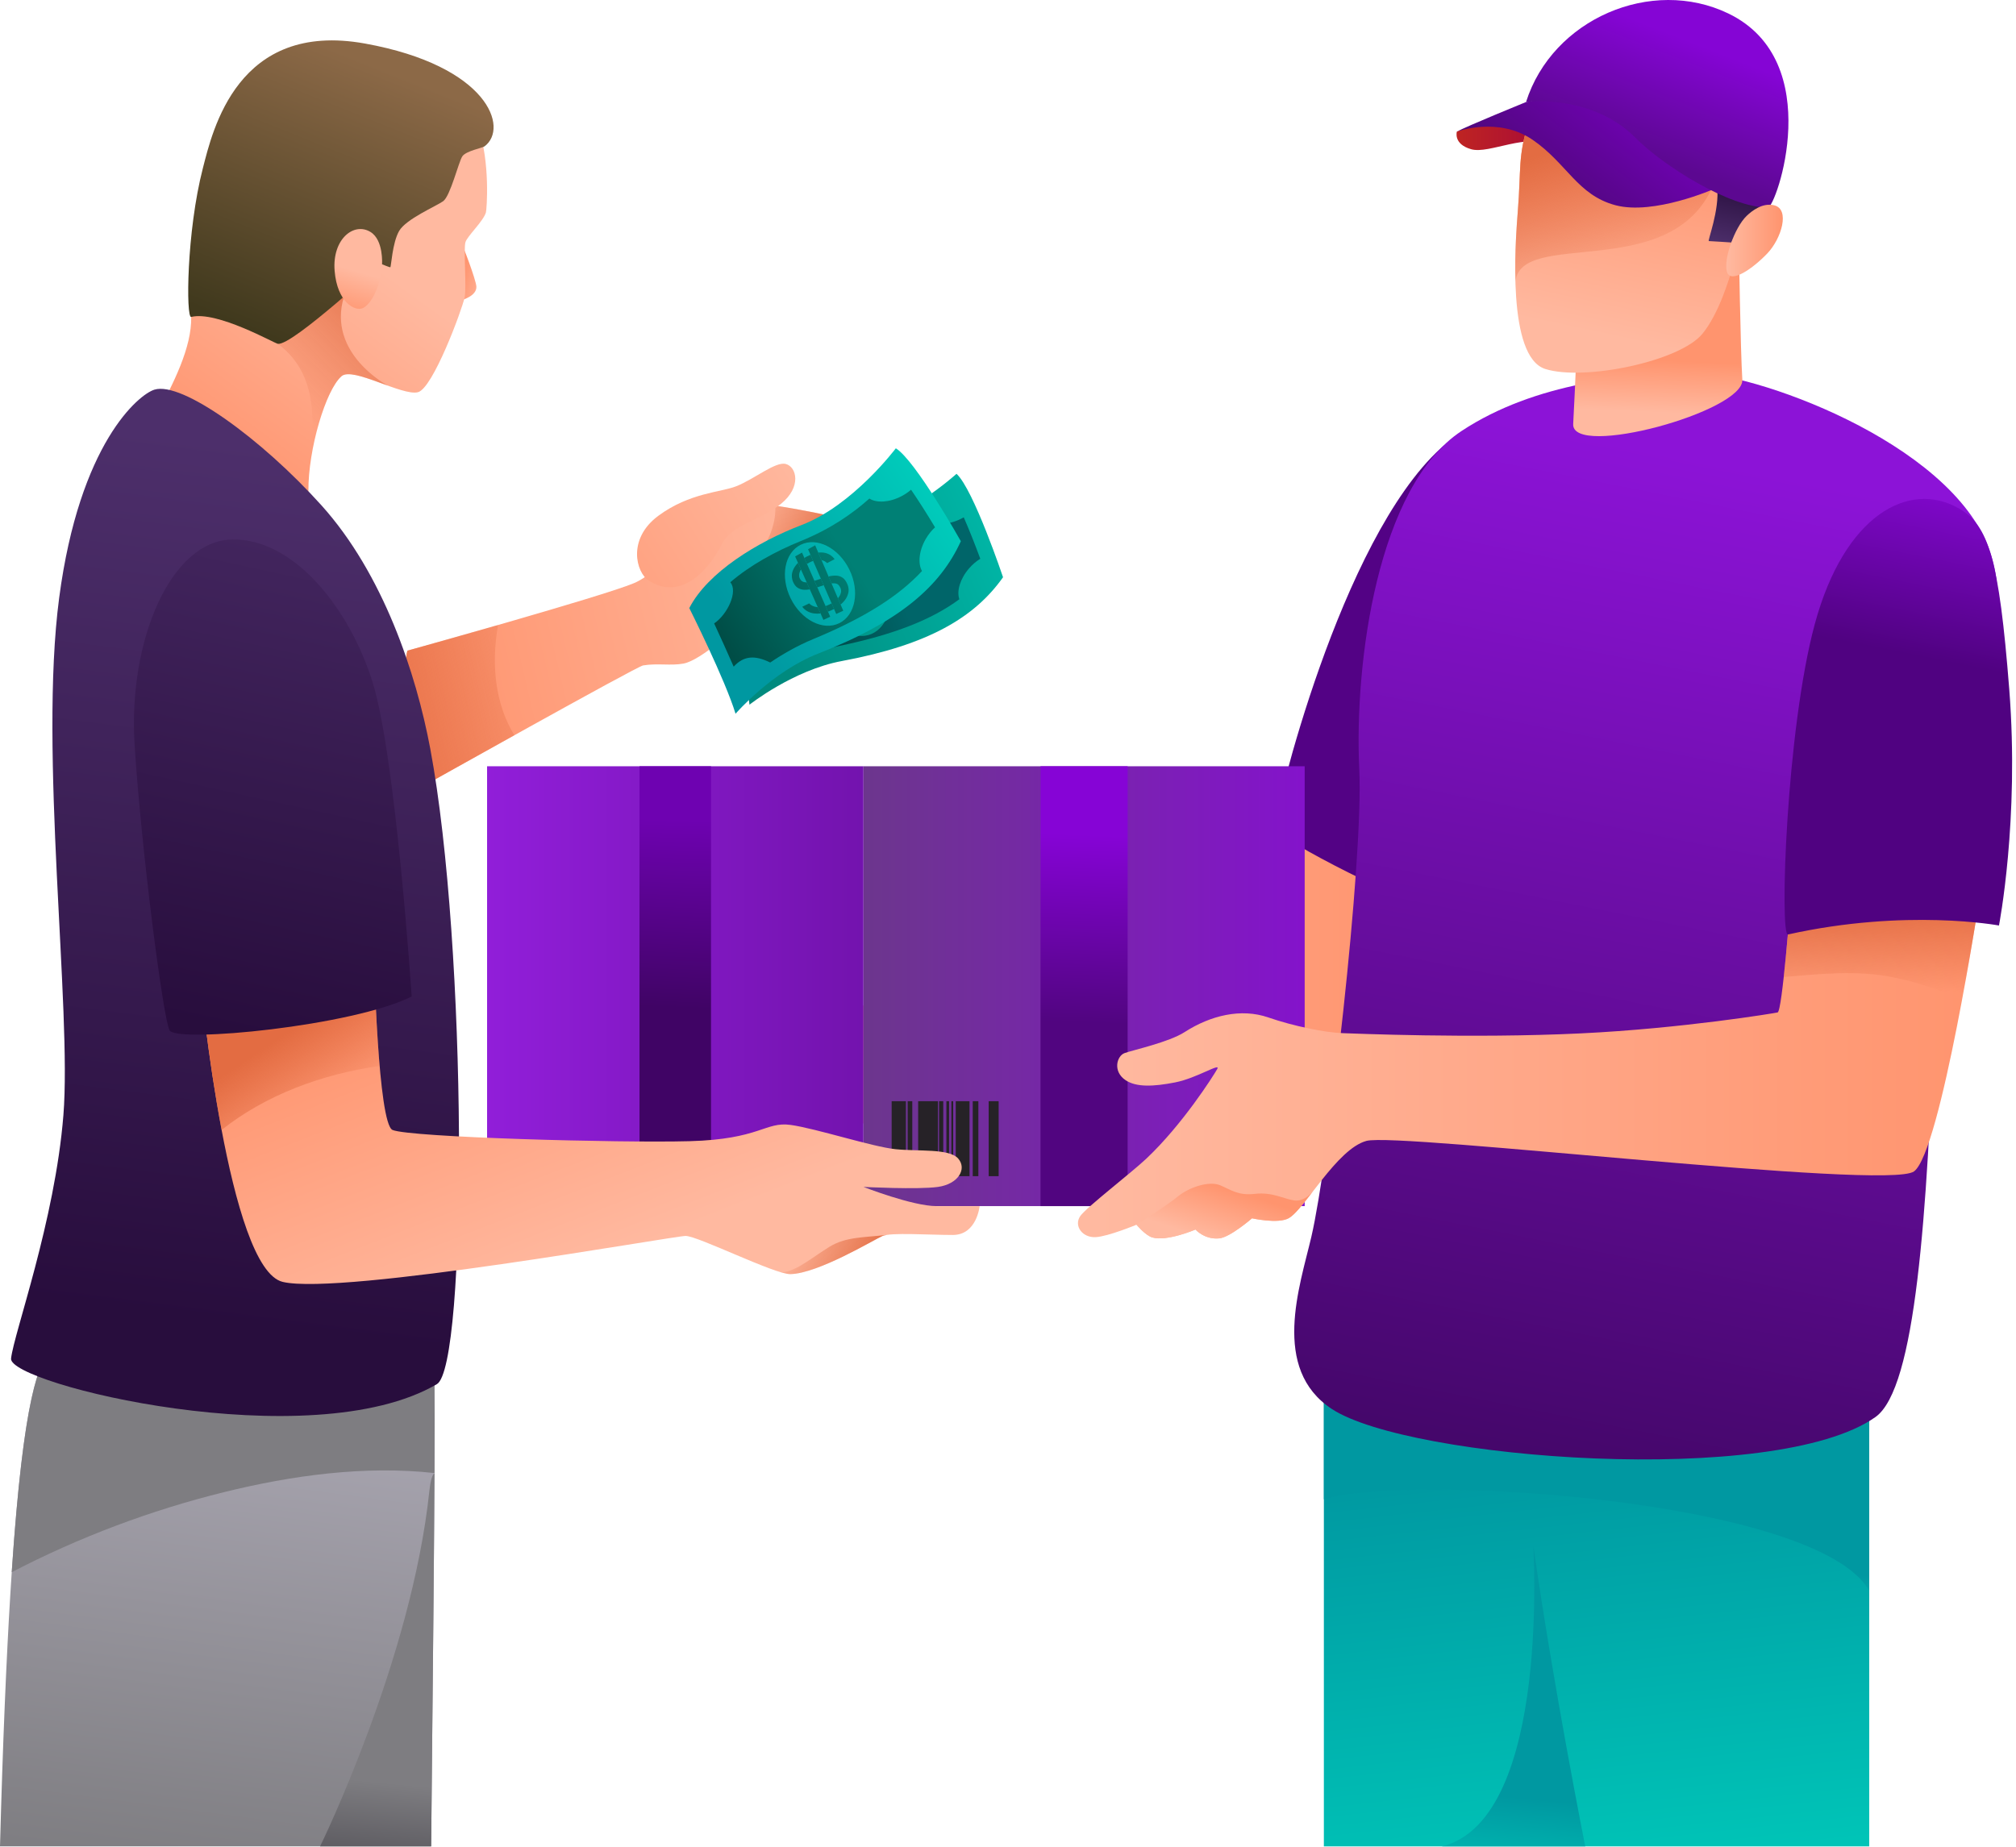 <svg width="431" height="395" viewBox="0 0 431 395" fill="none" xmlns="http://www.w3.org/2000/svg">
<path d="M276.695 176.905C276.695 176.905 271.651 196.949 270.552 201.482C269.453 206.015 200.249 209.585 190.912 212.331C181.575 215.077 157.11 231.28 154.239 236.497C151.367 241.715 160.704 237.87 167.295 234.3C173.886 230.73 185.969 242.813 192.011 243.912C198.053 245.011 204.918 232.275 213.98 230.816C223.042 229.357 287.029 233.202 291.148 232.104C295.267 231.006 304.055 190.042 304.055 190.042C304.055 190.042 280.941 176.672 276.695 176.905Z" fill="url(#paint0_linear_655_5)"/>
<path d="M308.078 95.804C286.48 115.391 272.425 173.884 272.448 177.138C272.461 178.98 303.506 195.137 306.801 193.657C310.097 192.177 322.293 82.912 308.078 95.804Z" fill="url(#paint1_linear_655_5)"/>
<path d="M278.928 163.86H184.596V257.917H278.928V163.86Z" fill="url(#paint2_linear_655_5)"/>
<path d="M241.078 163.86H222.447V257.917H241.078V163.86Z" fill="url(#paint3_linear_655_5)"/>
<path d="M184.596 163.86H104.133V257.917H184.596V163.86Z" fill="url(#paint4_linear_655_5)"/>
<path d="M152.01 163.86H136.719V257.917H152.01V163.86Z" fill="url(#paint5_linear_655_5)"/>
<path d="M193.674 235.484H190.626V251.517H193.674V235.484Z" fill="#262227"/>
<path d="M195.037 235.484H194.051V251.517H195.037V235.484Z" fill="#262227"/>
<path d="M200.524 235.484H196.293V251.517H200.524V235.484Z" fill="#262227"/>
<path d="M203.782 235.484H203.393V251.517H203.782V235.484Z" fill="#262227"/>
<path d="M202.9 235.484H202.327V251.517H202.9V235.484Z" fill="#262227"/>
<path d="M201.658 235.484H200.763V251.517H201.658V235.484Z" fill="#262227"/>
<path d="M207.273 235.484H204.326V251.517H207.273V235.484Z" fill="#262227"/>
<path d="M209.162 235.484H207.962V251.517H209.162V235.484Z" fill="#262227"/>
<path d="M213.499 235.484H211.371V251.517H213.499V235.484Z" fill="#262227"/>
<path d="M92.176 394.837C93.095 304.88 93.073 295.251 92.635 289.069C92.274 283.966 16.58 283.329 11.136 288.47C7.247 292.143 2.433 304.766 0 394.836H92.176V394.837Z" fill="url(#paint6_linear_655_5)"/>
<path d="M47.889 319.086C62.314 315.523 77.892 313.35 92.893 315.004C92.989 296.884 92.874 292.458 92.634 289.069C92.273 283.966 16.579 283.329 11.135 288.47C8.327 291.122 5.038 298.445 2.51 336.203C16.878 328.723 32.27 322.944 47.889 319.086Z" fill="url(#paint7_linear_655_5)"/>
<path d="M91.792 318.825C88.012 354.941 68.43 394.837 68.43 394.837H92.175C92.59 354.196 92.813 329.953 92.893 315.014C92.402 315.401 92.024 316.607 91.792 318.825Z" fill="url(#paint8_linear_655_5)"/>
<path d="M87.096 139.138C87.096 139.138 128.732 127.566 135.538 124.702C142.345 121.839 148.836 110.517 152.591 107.81C156.347 105.102 185.93 111.984 188.251 112.986C190.572 113.987 190.051 117.428 187.258 117.941C187.258 117.941 180.798 127.98 178.834 130.277C176.87 132.574 165.356 130.506 161.17 132.315C156.985 134.124 150.078 141.171 146.103 141.905C143.407 142.403 140.532 141.782 137.483 142.298C136.092 142.533 89.846 168.451 89.846 168.451C89.846 168.451 85.304 145.738 87.096 139.138Z" fill="url(#paint9_linear_655_5)"/>
<path d="M160.866 120.2L181.492 126.64C184.071 122.896 187.26 117.941 187.26 117.941C190.053 117.427 190.573 113.987 188.253 112.986C186.844 112.377 175.383 109.603 165.756 108.122C165.943 112.59 163.922 116.674 160.866 120.2Z" fill="url(#paint10_linear_655_5)"/>
<path d="M106.478 133.652C96.136 136.625 87.096 139.137 87.096 139.137C85.305 145.737 89.847 168.449 89.847 168.449C89.847 168.449 99.412 163.089 109.972 157.222C105.892 150.596 104.972 142.209 106.478 133.652Z" fill="url(#paint11_linear_655_5)"/>
<path d="M160.233 150.693C160.233 150.693 169.549 143.299 180 141.352C198.517 137.902 208.391 132.005 214.441 123.438C214.441 123.438 208.119 104.606 204.493 101.322C204.493 101.322 193.217 111.619 181.604 113.692C171.689 115.462 160.029 119.868 154.736 126.649C154.736 126.649 159.419 143.116 160.233 150.693Z" fill="url(#paint12_linear_655_5)"/>
<path d="M196.933 110.823C192.875 113.262 187.659 115.649 180.778 117.027C175.3 118.124 169.309 120.015 164.381 122.861C165.679 125.108 162.524 129.497 159.348 130.866C159.975 133.289 161.046 137.793 161.721 140.728C164.252 138.838 166.614 139.1 169.566 141.318C172.573 140.011 175.972 138.847 179.497 138.114C191.123 135.698 199.219 132.492 205.096 128.145C204.494 126.415 205.246 123.795 207.147 121.579C207.893 120.709 208.728 120.005 209.576 119.489C208.423 116.355 207.19 113.256 206.039 110.628C205.369 111.019 204.617 111.354 203.795 111.605C200.985 112.46 198.267 112.086 196.933 110.823Z" fill="url(#paint13_linear_655_5)"/>
<path d="M180.677 117.789C176.955 118.812 175.046 123.675 176.413 128.65C177.78 133.626 181.906 136.831 185.628 135.809C189.35 134.787 191.259 129.923 189.892 124.948C188.525 119.971 184.399 116.765 180.677 117.789Z" fill="url(#paint14_linear_655_5)"/>
<path d="M184.255 131.498C183.97 131.572 183.697 131.628 183.437 131.664L183.73 132.938C183.997 132.896 184.268 132.839 184.545 132.768C184.736 132.72 184.923 132.666 185.106 132.608L184.817 131.33C184.638 131.391 184.45 131.447 184.255 131.498Z" fill="url(#paint15_linear_655_5)"/>
<path d="M185.482 122.701L187.214 122.171C186.796 121.293 186.105 120.684 185.169 120.358C184.821 120.239 184.446 120.166 184.048 120.14L184.427 121.854C184.869 122.032 185.223 122.316 185.482 122.701Z" fill="url(#paint16_linear_655_5)"/>
<path d="M182.108 125.908L182.453 127.403C182.643 127.379 182.838 127.351 183.038 127.32C183.339 127.271 183.621 127.232 183.883 127.203L183.549 125.729C183.367 125.752 183.182 125.776 182.997 125.802C182.673 125.845 182.378 125.88 182.108 125.908Z" fill="url(#paint17_linear_655_5)"/>
<path d="M181.573 131.537C180.917 131.315 180.418 130.944 180.091 130.449L178.518 130.879C178.713 131.28 178.978 131.631 179.302 131.932C179.69 132.285 180.149 132.557 180.678 132.738C181.11 132.891 181.586 132.986 182.093 133.021L181.757 131.593C181.695 131.576 181.634 131.557 181.573 131.537Z" fill="url(#paint18_linear_655_5)"/>
<path d="M188.898 127.973C188.75 127.273 188.502 126.745 188.158 126.396C187.813 126.047 187.387 125.811 186.895 125.69C186.409 125.576 185.854 125.535 185.248 125.566L185.595 127.14C185.846 127.158 186.063 127.193 186.245 127.245C186.586 127.338 186.838 127.501 186.992 127.729C187.129 127.936 187.233 128.19 187.296 128.486C187.426 129.081 187.208 129.681 186.643 130.258C186.552 130.352 186.452 130.442 186.345 130.528L186.658 131.946C187.195 131.645 187.648 131.302 188.006 130.922C188.384 130.514 188.664 130.057 188.833 129.565C188.997 129.071 189.018 128.533 188.898 127.973Z" fill="url(#paint19_linear_655_5)"/>
<path d="M180.212 125.883C179.893 125.804 179.648 125.671 179.479 125.489C179.312 125.314 179.188 125.075 179.12 124.789C178.993 124.26 179.145 123.721 179.578 123.167C179.625 123.106 179.676 123.048 179.732 122.99L179.378 121.486C179.354 121.502 179.331 121.518 179.308 121.534C178.772 121.919 178.36 122.332 178.071 122.769C177.788 123.195 177.61 123.637 177.545 124.073C177.482 124.52 177.5 124.94 177.594 125.329C177.729 125.879 177.939 126.318 178.236 126.625C178.527 126.934 178.897 127.165 179.333 127.309C179.751 127.445 180.245 127.517 180.8 127.52L180.424 125.925C180.348 125.913 180.278 125.9 180.212 125.883Z" fill="url(#paint20_linear_655_5)"/>
<path d="M181.73 121.886C182.041 121.788 182.341 121.719 182.631 121.679L182.315 120.286C182.024 120.348 181.726 120.428 181.419 120.529C181.242 120.585 181.072 120.646 180.908 120.707L181.222 122.066C181.382 122.003 181.551 121.943 181.73 121.886Z" fill="url(#paint21_linear_655_5)"/>
<path d="M182.453 127.403L182.108 125.908L181.222 122.065L180.909 120.707L180.628 119.489L179.956 119.711L179.03 120.017L179.376 121.485L179.731 122.99L180.422 125.925L180.798 127.52L181.758 131.593L182.094 133.021L182.437 134.476L183.481 134.216L183.996 134.088L183.73 132.938L183.436 131.663L182.453 127.403Z" fill="url(#paint22_linear_655_5)"/>
<path d="M185.596 127.141L185.248 125.567L184.426 121.854L184.047 120.14L183.68 118.481L182.03 119.027L182.316 120.286L182.631 121.679L183.547 125.729L183.881 127.203L184.816 131.33L185.105 132.608L185.363 133.748L185.963 133.599L186.97 133.348L186.66 131.947L186.346 130.529L185.596 127.141Z" fill="url(#paint23_linear_655_5)"/>
<path d="M157.251 152.63C157.251 152.63 165.023 143.626 174.927 139.763C192.475 132.918 201.073 125.282 205.419 115.735C205.419 115.735 195.694 98.415 191.518 95.865C191.518 95.865 182.363 108.085 171.341 112.289C161.93 115.879 151.296 122.384 147.362 130.033C147.362 130.033 155.037 145.338 157.251 152.63Z" fill="url(#paint24_linear_655_5)"/>
<path d="M185.864 106.611C182.332 109.764 177.654 113.083 171.151 115.721C165.974 117.822 160.44 120.796 156.131 124.513C157.825 126.478 155.545 131.379 152.679 133.316C153.747 135.579 155.64 139.804 156.851 142.561C158.984 140.232 161.354 140.049 164.669 141.677C167.38 139.831 170.501 138.054 173.828 136.677C184.799 132.133 192.154 127.473 197.116 122.106C196.203 120.518 196.451 117.804 197.905 115.272C198.475 114.278 199.165 113.43 199.902 112.765C198.184 109.901 196.394 107.086 194.774 104.72C194.189 105.229 193.511 105.7 192.752 106.098C190.15 107.463 187.411 107.603 185.864 106.611Z" fill="url(#paint25_linear_655_5)"/>
<path d="M171.195 116.487C167.729 118.186 166.76 123.32 169.033 127.954C171.305 132.588 175.956 134.966 179.422 133.267C182.888 131.568 183.856 126.434 181.584 121.8C179.312 117.166 174.661 114.788 171.195 116.487Z" fill="url(#paint26_linear_655_5)"/>
<path d="M177.267 129.289C177.002 129.416 176.744 129.521 176.494 129.604L177.02 130.801C177.274 130.71 177.531 130.604 177.789 130.483C177.968 130.4 178.141 130.312 178.31 130.221L177.787 129.02C177.624 129.111 177.451 129.202 177.267 129.289Z" fill="url(#paint27_linear_655_5)"/>
<path d="M176.83 120.417L178.433 119.573C177.859 118.788 177.066 118.319 176.085 118.174C175.72 118.122 175.339 118.12 174.942 118.168L175.635 119.781C176.104 119.874 176.503 120.087 176.83 120.417Z" fill="url(#paint28_linear_655_5)"/>
<path d="M174.114 124.197L174.733 125.603C174.915 125.543 175.101 125.481 175.29 125.413C175.578 125.309 175.848 125.219 176.099 125.14L175.496 123.754C175.322 123.811 175.145 123.869 174.967 123.928C174.658 124.031 174.374 124.12 174.114 124.197Z" fill="url(#paint29_linear_655_5)"/>
<path d="M174.64 129.826C173.955 129.731 173.395 129.461 172.981 129.035L171.516 129.751C171.781 130.108 172.108 130.404 172.482 130.638C172.929 130.914 173.432 131.094 173.985 131.174C174.438 131.243 174.922 131.249 175.428 131.188L174.831 129.847C174.767 129.842 174.703 129.836 174.64 129.826Z" fill="url(#paint30_linear_655_5)"/>
<path d="M181.172 124.958C180.896 124.299 180.554 123.826 180.15 123.547C179.747 123.269 179.284 123.116 178.777 123.09C178.28 123.068 177.727 123.131 177.136 123.276L177.772 124.757C178.021 124.729 178.241 124.722 178.429 124.739C178.782 124.766 179.06 124.879 179.253 125.074C179.426 125.252 179.575 125.482 179.694 125.76C179.932 126.322 179.83 126.951 179.382 127.623C179.311 127.733 179.23 127.839 179.141 127.945L179.713 129.279C180.184 128.883 180.566 128.461 180.845 128.021C181.141 127.55 181.331 127.049 181.404 126.533C181.474 126.02 181.394 125.486 181.172 124.958Z" fill="url(#paint31_linear_655_5)"/>
<path d="M172.248 124.527C171.92 124.508 171.654 124.422 171.454 124.277C171.257 124.137 171.091 123.926 170.97 123.657C170.748 123.161 170.797 122.603 171.118 121.977C171.153 121.908 171.193 121.841 171.236 121.774L170.607 120.362C170.587 120.382 170.567 120.403 170.547 120.423C170.092 120.901 169.765 121.384 169.562 121.866C169.363 122.338 169.271 122.805 169.288 123.246C169.31 123.696 169.405 124.106 169.571 124.471C169.805 124.987 170.094 125.379 170.444 125.625C170.787 125.875 171.194 126.032 171.649 126.093C172.084 126.148 172.583 126.127 173.129 126.026L172.462 124.529C172.388 124.532 172.316 124.531 172.248 124.527Z" fill="url(#paint32_linear_655_5)"/>
<path d="M172.993 120.317C173.279 120.164 173.562 120.039 173.839 119.946L173.269 118.635C172.995 118.751 172.716 118.886 172.433 119.04C172.27 119.13 172.114 119.22 171.965 119.312L172.526 120.588C172.673 120.497 172.828 120.406 172.993 120.317Z" fill="url(#paint33_linear_655_5)"/>
<path d="M174.734 125.602L174.115 124.198L172.528 120.589L171.966 119.313L171.463 118.168L170.844 118.512L169.991 118.985L170.606 120.364L171.235 121.775L172.462 124.53L173.129 126.027L174.831 129.848L175.429 131.188L176.038 132.555L177.015 132.105L177.496 131.883L177.021 130.802L176.495 129.605L174.734 125.602Z" fill="url(#paint34_linear_655_5)"/>
<path d="M177.772 124.757L177.137 123.277L175.636 119.783L174.943 118.17L174.273 116.608L172.755 117.451L173.27 118.636L173.84 119.946L175.497 123.754L176.1 125.139L177.788 129.02L178.31 130.221L178.777 131.293L179.338 131.034L180.281 130.6L179.714 129.281L179.141 127.946L177.772 124.757Z" fill="url(#paint35_linear_655_5)"/>
<path d="M98.614 52.066C98.72 51.747 101.823 59.968 101.851 61.325C101.891 63.319 98.84 64.186 97.937 64.411C97.034 64.637 98.389 52.744 98.614 52.066Z" fill="url(#paint36_linear_655_5)"/>
<path d="M66.177 120.786C67.826 120.572 65.963 109.489 65.934 104.996C65.878 96.049 69.651 83.366 73.02 80.444C75.417 78.364 85.998 84.738 89.355 83.869C92.554 83.041 98.709 66.401 99.329 63.62C99.785 61.573 99.065 53.119 99.517 51.764C99.969 50.409 103.292 47.355 103.883 45.441C104.071 44.831 104.824 34.601 102.265 27.375C99.706 20.148 79.005 8.631 63.084 12.922C46.417 17.414 40.834 65.063 40.879 67.777C40.987 74.326 37.199 81.796 33.076 89.477C29.2 96.695 58.837 121.739 66.177 120.786Z" fill="url(#paint37_linear_655_5)"/>
<path d="M74.092 52.046C78.533 49.016 81.179 53.466 81.375 54.699L84.424 39.907C84.424 39.907 43.965 43.258 44.023 44.594C44.39 52.977 41.802 58.886 43.046 63.878C43.046 63.878 51.674 68.618 57.856 72.463C67.901 78.712 67.252 89.077 66.364 99.018C67.44 91.172 70.355 82.755 73.02 80.443C74.467 79.187 78.897 81.012 82.919 82.465C82.919 82.465 69.858 75.625 73.523 63.478C73.754 62.715 68.551 55.827 74.092 52.046Z" fill="url(#paint38_linear_655_5)"/>
<path d="M66.176 100.547V100.548L66.177 100.543L66.176 100.547Z" fill="url(#paint39_linear_655_5)"/>
<path d="M81.676 56.506C81.676 56.506 83.257 57.183 83.445 57.146C83.633 57.108 83.859 51.952 85.327 49.393C86.795 46.834 93.193 44.124 94.737 43.032C96.28 41.941 98.049 34.601 98.839 33.434C99.629 32.267 103.109 31.649 103.583 31.298C108.824 27.419 104.453 14.105 78.064 9.316C50.74 4.357 45.446 27.937 43.373 35.961C39.873 49.507 39.738 68.062 40.878 67.777C46.361 66.406 58.656 73.414 59.405 73.522C62.539 73.974 81.714 55.942 81.676 56.506Z" fill="url(#paint40_linear_655_5)"/>
<path d="M81.677 56.506C81.677 56.506 82.034 51.367 79.231 49.618C75.688 47.407 70.993 51.101 71.539 57.906C72.085 64.711 75.956 66.668 77.594 65.878C79.231 65.088 81.279 61.707 81.677 56.506Z" fill="url(#paint41_linear_655_5)"/>
<path d="M33.025 83.321C29.653 84.351 17.008 94.79 12.648 127.857C8.288 160.923 15.37 215.753 13.555 238.462C11.74 261.172 2.97 285.064 2.365 290.508C1.76 295.952 66.389 311.758 93.398 295.995C99.91 292.195 99.956 202.665 91.983 160.087C88.964 143.968 81.901 122.691 68.714 108.051C55.873 93.796 38.893 81.528 33.025 83.321Z" fill="url(#paint42_linear_655_5)"/>
<path d="M83.921 241.635C87.652 243.214 132.278 244.437 147.4 244.034C162.522 243.631 163.58 239.8 169.024 240.556C174.468 241.312 186.515 245.244 191.455 245.748C196.395 246.252 202.948 245.546 204.863 247.764C206.778 249.982 204.863 253.208 200.528 253.813C196.193 254.418 184.6 253.813 184.6 253.813C184.6 253.813 195.086 257.918 200.227 257.918C205.368 257.918 209.43 257.918 209.43 257.918C209.43 257.918 208.843 264.089 203.702 264.089C198.561 264.089 190.446 263.513 188.631 264.319C186.816 265.125 174.87 272.358 168.96 272.463C165.628 272.522 149.201 264.297 146.58 264.297C143.959 264.297 73.001 277.1 60.449 274.126C48.824 271.371 43.008 211.449 42.706 208.425C42.706 208.425 71.034 202.822 79.956 205.206C79.956 205.206 80.832 240.328 83.921 241.635Z" fill="url(#paint43_linear_655_5)"/>
<path d="M177.321 266.621C173.582 268.915 169.524 272.433 166.721 272.001C167.692 272.298 168.47 272.472 168.96 272.463C174.87 272.358 186.816 265.125 188.631 264.319C188.85 264.222 189.164 264.146 189.549 264.085C184.596 264.653 180.832 264.466 177.321 266.621Z" fill="url(#paint44_linear_655_5)"/>
<path d="M81.164 227.947C80.265 217.608 79.956 205.206 79.956 205.206C71.034 202.822 42.706 208.425 42.706 208.425C42.858 209.945 44.403 225.84 47.379 241.626C56.742 234.186 68.835 229.678 81.164 227.947Z" fill="url(#paint45_linear_655_5)"/>
<path d="M36.236 220.312C37.635 223.111 75.651 219.379 88.012 213.082C88.012 213.082 84.61 161.773 79.664 145.914C74.718 130.055 62.813 115.128 49.641 115.362C36.469 115.595 27.374 137.052 28.773 159.208C30.172 181.364 34.837 217.513 36.236 220.312Z" fill="url(#paint46_linear_655_5)"/>
<path d="M138.714 124.173C135.963 122.438 134.062 115.222 140.764 110.284C147.466 105.346 154.147 105.28 157.408 103.979C161.332 102.414 165.805 98.64 167.99 99.217C170.327 99.834 171.429 104.155 166.932 107.771C162.435 111.387 156.35 112.18 154.234 116.501C152.117 120.822 146.121 128.847 138.714 124.173Z" fill="url(#paint47_linear_655_5)"/>
<path d="M399.623 287.715H283.029V394.837H399.623V287.715Z" fill="url(#paint48_linear_655_5)"/>
<path d="M399.622 340.16V287.715H283.029V320.618C300.941 315.014 388.47 320.519 399.622 340.16Z" fill="url(#paint49_linear_655_5)"/>
<path d="M338.908 394.837C338.908 394.837 332.083 360.613 327.838 330.684C327.591 328.941 331.999 388.966 308.281 394.837H338.908Z" fill="url(#paint50_linear_655_5)"/>
<path d="M361.314 79.69C348.589 80.073 328.301 81.687 312.432 92.185C294.582 103.994 289.501 141.479 290.6 164.547C291.533 184.136 284.009 248.855 280.347 264.508C277.893 275 271.651 292.726 284.741 301.307C301.218 312.109 379.58 318.125 400.947 303.028C409.601 296.913 411.981 259.748 413.629 215.809C415.277 171.87 432.872 138.456 425.288 117.5C416.894 94.304 374.128 79.304 361.314 79.69Z" fill="url(#paint51_linear_655_5)"/>
<path d="M311.461 28.149C311.461 28.149 310.65 30.814 314.531 31.915C318.412 33.016 326.638 28.207 332.084 31.191C332.084 31.191 324.6 25.37 321.737 25.369C317.934 25.368 311.461 28.149 311.461 28.149Z" fill="url(#paint52_linear_655_5)"/>
<path d="M336.332 90.671C336.619 84.962 337.607 65.766 337.452 57.888L371.747 51.554C371.747 51.554 372.088 75.007 372.492 81.181C372.937 88.005 335.96 98.074 336.332 90.671Z" fill="url(#paint53_linear_655_5)"/>
<path d="M370.511 56.883C369.606 59.88 367.479 67.044 363.989 71.341C359.111 77.344 338.534 81.523 330.346 78.897C322.158 76.271 323.945 51.958 324.476 45.375C325.236 35.949 324.476 33.48 326.793 26.219C329.11 18.958 337.993 1.811 361.783 6.909C385.573 12.006 372.649 49.799 370.511 56.883Z" fill="url(#paint54_linear_655_5)"/>
<path d="M365.788 40.677C368.584 34.957 371.554 32.456 372.626 26.422C373.163 23.398 373.627 20.255 373.996 17.075C372.004 12.118 368.262 8.296 361.784 6.908C337.994 1.81 329.111 18.957 326.794 26.218C324.477 33.479 325.236 35.948 324.477 45.374C324.253 48.16 323.806 54.12 323.982 60.268C325.083 48.966 356.212 60.267 365.788 40.677Z" fill="url(#paint55_linear_655_5)"/>
<path d="M370.131 51.851C370.131 51.851 365.683 51.553 365.336 51.553C364.989 51.553 367.653 44.988 367.113 39.967C366.572 34.946 363.328 32.861 363.405 29.694C363.482 26.527 364.255 23.515 364.564 22.974C364.873 22.433 357.206 29.553 349.174 25.677C340.369 21.429 330.428 20.308 328.961 21.081C327.494 21.853 332.871 5.466 349.941 4.203C367.655 2.892 377.232 9.534 378.777 23.669C380.172 36.431 375.804 46.532 375.804 46.532C373.69 46.791 370.459 51.289 370.131 51.851Z" fill="url(#paint56_linear_655_5)"/>
<path d="M326.252 21.815C326.252 21.815 313.43 27.048 311.46 28.149C311.46 28.149 320.272 24.847 327.642 29.887C335.012 34.927 337.239 41.741 345.407 43.895C353.575 46.049 366.355 40.438 366.355 40.438C366.355 40.438 363.347 14.265 326.252 21.815Z" fill="url(#paint57_linear_655_5)"/>
<path d="M326.252 21.815C329.573 21.352 341.546 21.274 349.656 29.477C355.441 35.328 369.662 44.387 377.976 44.387C379.66 44.387 390.711 13.126 369.509 2.888C353.083 -5.043 331.891 4.04 326.252 21.815Z" fill="url(#paint58_linear_655_5)"/>
<path d="M373.409 46.173C374.548 45.075 376.845 43.288 379.317 43.906C382.735 44.76 380.862 51.012 377.849 54.179C374.837 57.346 369.97 60.822 369.198 58.118C368.426 55.415 370.861 48.629 373.409 46.173Z" fill="url(#paint59_linear_655_5)"/>
<path d="M423.24 191.734C423.24 191.734 414.909 246.383 409.188 250.502C403.467 254.621 298.929 242.102 292.109 243.978C285.747 245.729 278.927 258.603 275.517 260.501C273.229 261.774 267.667 260.526 267.667 260.526C267.667 260.526 262.996 264.589 260.664 264.817C257.506 265.126 255.584 262.929 255.584 262.929C255.584 262.929 249.474 265.538 246.361 264.623C244.868 264.184 242.974 261.9 242.974 261.9C242.974 261.9 236.915 264.408 234.255 264.555C231.349 264.715 229.527 262.089 230.949 260.047C232.241 258.193 241.761 250.889 245.061 247.782C252.775 240.518 259.409 230.068 260.233 228.603C261.057 227.138 255.903 230.548 251.235 231.464C246.566 232.379 242.951 232.517 240.662 231.006C237.823 229.132 238.762 225.788 240.433 225.193C242.334 224.516 249.899 222.865 253.256 220.707C258.809 217.137 265.332 215.558 271.144 217.572C276.557 219.447 283.456 220.844 287.118 220.936C289.022 220.984 314.48 222.113 337.968 220.982C359.651 219.938 379.554 216.634 380.037 216.503C381.044 216.228 382.685 193.566 383.051 191.278C383.054 191.277 417.382 189.812 423.24 191.734Z" fill="url(#paint60_linear_655_5)"/>
<path d="M404.609 208.969C409.697 209.994 414.786 211.593 419.435 213.978C421.675 202.006 423.241 191.734 423.241 191.734C417.383 189.812 383.055 191.276 383.055 191.276C382.827 192.701 382.105 202.025 381.349 208.924C389.1 208.28 396.963 207.428 404.609 208.969Z" fill="url(#paint61_linear_655_5)"/>
<path d="M418.781 108.716C425.121 112.338 427.359 119.372 429.556 147.383C431.753 175.394 427.359 197.913 427.359 197.913C427.359 197.913 407.542 194.206 382.237 199.834C380.439 199.951 381.869 156.052 387.991 133.423C394.291 110.136 408.104 102.616 418.781 108.716Z" fill="url(#paint62_linear_655_5)"/>
<path d="M280.665 254.804C280.665 254.804 278.929 257.026 276.695 256.708C274.462 256.39 272 254.873 268.329 255.296C264.658 255.719 263.247 254.449 260.847 253.461C258.447 252.473 254.212 253.885 251.812 255.861C249.412 257.838 242.976 261.9 242.976 261.9C242.976 261.9 244.87 264.184 246.363 264.623C249.475 265.538 255.586 262.929 255.586 262.929C255.586 262.929 257.508 265.126 260.666 264.817C262.998 264.589 267.669 260.526 267.669 260.526C267.669 260.526 273.231 261.775 275.519 260.501C276.813 259.781 278.6 257.479 280.665 254.804Z" fill="url(#paint63_linear_655_5)"/>
<defs>
<linearGradient id="paint0_linear_655_5" x1="153.705" y1="210.441" x2="304.056" y2="210.441" gradientUnits="userSpaceOnUse">
<stop offset="0.021" stop-color="#FFB9A0"/>
<stop offset="1" stop-color="#FF946E"/>
</linearGradient>
<linearGradient id="paint1_linear_655_5" x1="331.644" y1="91.976" x2="322.731" y2="109.801" gradientUnits="userSpaceOnUse">
<stop offset="0.044" stop-color="#7B05C5"/>
<stop offset="1" stop-color="#530285"/>
</linearGradient>
<linearGradient id="paint2_linear_655_5" x1="184.596" y1="210.889" x2="278.928" y2="210.889" gradientUnits="userSpaceOnUse">
<stop stop-color="#6C368D"/>
<stop offset="1" stop-color="#8413CB"/>
</linearGradient>
<linearGradient id="paint3_linear_655_5" x1="232.956" y1="178.48" x2="231.474" y2="218.715" gradientUnits="userSpaceOnUse">
<stop stop-color="#8604D6"/>
<stop offset="1" stop-color="#510580"/>
</linearGradient>
<linearGradient id="paint4_linear_655_5" x1="104.133" y1="210.889" x2="184.596" y2="210.889" gradientUnits="userSpaceOnUse">
<stop stop-color="#911ED9"/>
<stop offset="1" stop-color="#7313AE"/>
</linearGradient>
<linearGradient id="paint5_linear_655_5" x1="145.677" y1="175.264" x2="144.194" y2="215.499" gradientUnits="userSpaceOnUse">
<stop stop-color="#6E02B1"/>
<stop offset="1" stop-color="#400465"/>
</linearGradient>
<linearGradient id="paint6_linear_655_5" x1="42.083" y1="401.337" x2="55.071" y2="303.078" gradientUnits="userSpaceOnUse">
<stop stop-color="#7E7D81"/>
<stop offset="1" stop-color="#A7A4AF"/>
</linearGradient>
<linearGradient id="paint7_linear_655_5" x1="50.061" y1="346.645" x2="48.367" y2="323.492" gradientUnits="userSpaceOnUse">
<stop stop-color="#7E7D81"/>
<stop offset="1" stop-color="#7E7D81"/>
</linearGradient>
<linearGradient id="paint8_linear_655_5" x1="78.49" y1="413.566" x2="81.633" y2="381.087" gradientUnits="userSpaceOnUse">
<stop stop-color="#39373E"/>
<stop offset="1" stop-color="#7E7D81"/>
</linearGradient>
<linearGradient id="paint9_linear_655_5" x1="182.739" y1="123.575" x2="90.365" y2="145.306" gradientUnits="userSpaceOnUse">
<stop offset="0.021" stop-color="#FFB9A0"/>
<stop offset="1" stop-color="#FF946E"/>
</linearGradient>
<linearGradient id="paint10_linear_655_5" x1="160.666" y1="108.724" x2="177.006" y2="117.968" gradientUnits="userSpaceOnUse">
<stop stop-color="#E36C42" stop-opacity="0"/>
<stop offset="0.989" stop-color="#E36C42"/>
</linearGradient>
<linearGradient id="paint11_linear_655_5" x1="123.059" y1="145.017" x2="73.457" y2="157.038" gradientUnits="userSpaceOnUse">
<stop stop-color="#E36C42" stop-opacity="0"/>
<stop offset="0.989" stop-color="#E36C42"/>
</linearGradient>
<linearGradient id="paint12_linear_655_5" x1="213.858" y1="113.238" x2="165.037" y2="134.599" gradientUnits="userSpaceOnUse">
<stop stop-color="#00B7A7"/>
<stop offset="1" stop-color="#008A7E"/>
</linearGradient>
<linearGradient id="paint13_linear_655_5" x1="160.832" y1="135.811" x2="190.781" y2="123.496" gradientUnits="userSpaceOnUse">
<stop stop-color="#003631"/>
<stop offset="1" stop-color="#006569"/>
</linearGradient>
<linearGradient id="paint14_linear_655_5" x1="213.904" y1="113.344" x2="165.083" y2="134.705" gradientUnits="userSpaceOnUse">
<stop stop-color="#00B7A7"/>
<stop offset="1" stop-color="#008A7E"/>
</linearGradient>
<linearGradient id="paint15_linear_655_5" x1="162.928" y1="140.912" x2="192.879" y2="128.597" gradientUnits="userSpaceOnUse">
<stop stop-color="#003631"/>
<stop offset="1" stop-color="#006569"/>
</linearGradient>
<linearGradient id="paint16_linear_655_5" x1="159.263" y1="131.998" x2="189.214" y2="119.683" gradientUnits="userSpaceOnUse">
<stop stop-color="#003631"/>
<stop offset="1" stop-color="#006569"/>
</linearGradient>
<linearGradient id="paint17_linear_655_5" x1="160.781" y1="135.689" x2="190.731" y2="123.374" gradientUnits="userSpaceOnUse">
<stop stop-color="#003631"/>
<stop offset="1" stop-color="#006569"/>
</linearGradient>
<linearGradient id="paint18_linear_655_5" x1="162.29" y1="139.358" x2="192.24" y2="127.043" gradientUnits="userSpaceOnUse">
<stop stop-color="#003631"/>
<stop offset="1" stop-color="#006569"/>
</linearGradient>
<linearGradient id="paint19_linear_655_5" x1="161.983" y1="138.613" x2="191.933" y2="126.298" gradientUnits="userSpaceOnUse">
<stop stop-color="#003631"/>
<stop offset="1" stop-color="#006569"/>
</linearGradient>
<linearGradient id="paint20_linear_655_5" x1="159.639" y1="132.911" x2="189.589" y2="120.596" gradientUnits="userSpaceOnUse">
<stop stop-color="#003631"/>
<stop offset="1" stop-color="#006569"/>
</linearGradient>
<linearGradient id="paint21_linear_655_5" x1="158.719" y1="130.672" x2="188.667" y2="118.358" gradientUnits="userSpaceOnUse">
<stop stop-color="#003631"/>
<stop offset="1" stop-color="#006569"/>
</linearGradient>
<linearGradient id="paint22_linear_655_5" x1="160.742" y1="135.593" x2="190.692" y2="123.278" gradientUnits="userSpaceOnUse">
<stop stop-color="#003631"/>
<stop offset="1" stop-color="#006569"/>
</linearGradient>
<linearGradient id="paint23_linear_655_5" x1="160.869" y1="135.904" x2="190.819" y2="123.589" gradientUnits="userSpaceOnUse">
<stop stop-color="#003631"/>
<stop offset="1" stop-color="#006569"/>
</linearGradient>
<linearGradient id="paint24_linear_655_5" x1="202.943" y1="105.825" x2="158.965" y2="135.92" gradientUnits="userSpaceOnUse">
<stop stop-color="#00CEBC"/>
<stop offset="1" stop-color="#0098A1"/>
</linearGradient>
<linearGradient id="paint25_linear_655_5" x1="155.061" y1="137.897" x2="182.186" y2="120.209" gradientUnits="userSpaceOnUse">
<stop stop-color="#004D46"/>
<stop offset="1" stop-color="#008075"/>
</linearGradient>
<linearGradient id="paint26_linear_655_5" x1="203.008" y1="105.921" x2="159.031" y2="136.016" gradientUnits="userSpaceOnUse">
<stop stop-color="#00CEBC"/>
<stop offset="1" stop-color="#0098A1"/>
</linearGradient>
<linearGradient id="paint27_linear_655_5" x1="158.073" y1="142.517" x2="185.198" y2="124.829" gradientUnits="userSpaceOnUse">
<stop stop-color="#004D46"/>
<stop offset="1" stop-color="#008075"/>
</linearGradient>
<linearGradient id="paint28_linear_655_5" x1="152.807" y1="134.443" x2="179.933" y2="116.755" gradientUnits="userSpaceOnUse">
<stop stop-color="#004D46"/>
<stop offset="1" stop-color="#008075"/>
</linearGradient>
<linearGradient id="paint29_linear_655_5" x1="154.989" y1="137.786" x2="182.113" y2="120.1" gradientUnits="userSpaceOnUse">
<stop stop-color="#004D46"/>
<stop offset="1" stop-color="#008075"/>
</linearGradient>
<linearGradient id="paint30_linear_655_5" x1="157.155" y1="141.11" x2="184.281" y2="123.421" gradientUnits="userSpaceOnUse">
<stop stop-color="#004D46"/>
<stop offset="1" stop-color="#008075"/>
</linearGradient>
<linearGradient id="paint31_linear_655_5" x1="156.716" y1="140.434" x2="183.841" y2="122.747" gradientUnits="userSpaceOnUse">
<stop stop-color="#004D46"/>
<stop offset="1" stop-color="#008075"/>
</linearGradient>
<linearGradient id="paint32_linear_655_5" x1="153.349" y1="135.271" x2="180.473" y2="117.584" gradientUnits="userSpaceOnUse">
<stop stop-color="#004D46"/>
<stop offset="1" stop-color="#008075"/>
</linearGradient>
<linearGradient id="paint33_linear_655_5" x1="152.024" y1="133.244" x2="179.15" y2="115.556" gradientUnits="userSpaceOnUse">
<stop stop-color="#004D46"/>
<stop offset="1" stop-color="#008075"/>
</linearGradient>
<linearGradient id="paint34_linear_655_5" x1="154.934" y1="137.699" x2="182.056" y2="120.014" gradientUnits="userSpaceOnUse">
<stop stop-color="#004D46"/>
<stop offset="1" stop-color="#008075"/>
</linearGradient>
<linearGradient id="paint35_linear_655_5" x1="155.118" y1="137.98" x2="182.24" y2="120.294" gradientUnits="userSpaceOnUse">
<stop stop-color="#004D46"/>
<stop offset="1" stop-color="#008075"/>
</linearGradient>
<linearGradient id="paint36_linear_655_5" x1="105.134" y1="60.364" x2="98.706" y2="58.373" gradientUnits="userSpaceOnUse">
<stop offset="0.021" stop-color="#FFB9A0"/>
<stop offset="1" stop-color="#FF946E"/>
</linearGradient>
<linearGradient id="paint37_linear_655_5" x1="74.36" y1="50.997" x2="40.927" y2="97.372" gradientUnits="userSpaceOnUse">
<stop offset="0.021" stop-color="#FFB9A0"/>
<stop offset="1" stop-color="#FF946E"/>
</linearGradient>
<linearGradient id="paint38_linear_655_5" x1="51.019" y1="75.964" x2="74.737" y2="52.246" gradientUnits="userSpaceOnUse">
<stop stop-color="#E36C42" stop-opacity="0"/>
<stop offset="0.989" stop-color="#E36C42"/>
</linearGradient>
<linearGradient id="paint39_linear_655_5" x1="73.895" y1="94.802" x2="86.558" y2="85.41" gradientUnits="userSpaceOnUse">
<stop stop-color="#E36C42" stop-opacity="0"/>
<stop offset="0.989" stop-color="#E36C42"/>
</linearGradient>
<linearGradient id="paint40_linear_655_5" x1="56.892" y1="74.764" x2="81.114" y2="14.459" gradientUnits="userSpaceOnUse">
<stop offset="0.044" stop-color="#40391D"/>
<stop offset="1" stop-color="#8C6947"/>
</linearGradient>
<linearGradient id="paint41_linear_655_5" x1="78.79" y1="49.156" x2="73.398" y2="67.49" gradientUnits="userSpaceOnUse">
<stop offset="0.481" stop-color="#FFB9A0"/>
<stop offset="1" stop-color="#FF946E"/>
</linearGradient>
<linearGradient id="paint42_linear_655_5" x1="44.757" y1="282.832" x2="68.933" y2="94.26" gradientUnits="userSpaceOnUse">
<stop stop-color="#280D3D"/>
<stop offset="0.986" stop-color="#4D2F6B"/>
</linearGradient>
<linearGradient id="paint43_linear_655_5" x1="134.372" y1="268.883" x2="108.883" y2="203.499" gradientUnits="userSpaceOnUse">
<stop offset="0.021" stop-color="#FFB9A0"/>
<stop offset="1" stop-color="#FF946E"/>
</linearGradient>
<linearGradient id="paint44_linear_655_5" x1="168.201" y1="263.4" x2="187.683" y2="272.506" gradientUnits="userSpaceOnUse">
<stop stop-color="#E36C42" stop-opacity="0"/>
<stop offset="0.989" stop-color="#E36C42"/>
</linearGradient>
<linearGradient id="paint45_linear_655_5" x1="73.038" y1="237.297" x2="61.602" y2="220.356" gradientUnits="userSpaceOnUse">
<stop stop-color="#E36C42" stop-opacity="0"/>
<stop offset="0.989" stop-color="#E36C42"/>
</linearGradient>
<linearGradient id="paint46_linear_655_5" x1="49.493" y1="220.526" x2="81.429" y2="74.212" gradientUnits="userSpaceOnUse">
<stop stop-color="#280D3D"/>
<stop offset="0.986" stop-color="#4D2F6B"/>
</linearGradient>
<linearGradient id="paint47_linear_655_5" x1="159.832" y1="76.131" x2="97.523" y2="115.283" gradientUnits="userSpaceOnUse">
<stop offset="0.021" stop-color="#FFB9A0"/>
<stop offset="1" stop-color="#FF946E"/>
</linearGradient>
<linearGradient id="paint48_linear_655_5" x1="349.819" y1="418.929" x2="337.96" y2="310.506" gradientUnits="userSpaceOnUse">
<stop stop-color="#00CEBC"/>
<stop offset="1" stop-color="#0098A1"/>
</linearGradient>
<linearGradient id="paint49_linear_655_5" x1="341.326" y1="355.531" x2="341.326" y2="336.896" gradientUnits="userSpaceOnUse">
<stop stop-color="#00CEBC"/>
<stop offset="1" stop-color="#0098A1"/>
</linearGradient>
<linearGradient id="paint50_linear_655_5" x1="322.088" y1="410.416" x2="324.609" y2="384.363" gradientUnits="userSpaceOnUse">
<stop stop-color="#00CEBC"/>
<stop offset="1" stop-color="#0098A1"/>
</linearGradient>
<linearGradient id="paint51_linear_655_5" x1="374.071" y1="90.232" x2="330.004" y2="311.065" gradientUnits="userSpaceOnUse">
<stop offset="0.044" stop-color="#8C13D7"/>
<stop offset="1" stop-color="#45076B"/>
</linearGradient>
<linearGradient id="paint52_linear_655_5" x1="311.39" y1="28.725" x2="332.084" y2="28.725" gradientUnits="userSpaceOnUse">
<stop offset="0.044" stop-color="#BD2323"/>
<stop offset="1" stop-color="#A80939"/>
</linearGradient>
<linearGradient id="paint53_linear_655_5" x1="354.156" y1="88.429" x2="354.651" y2="77.04" gradientUnits="userSpaceOnUse">
<stop offset="0.021" stop-color="#FFB9A0"/>
<stop offset="1" stop-color="#FF946E"/>
</linearGradient>
<linearGradient id="paint54_linear_655_5" x1="342.313" y1="72.554" x2="351.721" y2="28.486" gradientUnits="userSpaceOnUse">
<stop offset="0.021" stop-color="#FFB9A0"/>
<stop offset="1" stop-color="#FF946E"/>
</linearGradient>
<linearGradient id="paint55_linear_655_5" x1="355.507" y1="57.184" x2="344.919" y2="27.114" gradientUnits="userSpaceOnUse">
<stop stop-color="#E36C42" stop-opacity="0"/>
<stop offset="0.989" stop-color="#E36C42"/>
</linearGradient>
<linearGradient id="paint56_linear_655_5" x1="352.311" y1="34.467" x2="349.155" y2="48.392" gradientUnits="userSpaceOnUse">
<stop stop-color="#280D3D"/>
<stop offset="0.986" stop-color="#4D2F6B"/>
</linearGradient>
<linearGradient id="paint57_linear_655_5" x1="347.689" y1="22.76" x2="331.03" y2="44.642" gradientUnits="userSpaceOnUse">
<stop offset="0.044" stop-color="#6E02B1"/>
<stop offset="1" stop-color="#4C0876"/>
</linearGradient>
<linearGradient id="paint58_linear_655_5" x1="362.24" y1="7.9" x2="352.357" y2="33.029" gradientUnits="userSpaceOnUse">
<stop offset="0.044" stop-color="#8505D5"/>
<stop offset="1" stop-color="#5C0891"/>
</linearGradient>
<linearGradient id="paint59_linear_655_5" x1="369.053" y1="51.434" x2="381.149" y2="51.434" gradientUnits="userSpaceOnUse">
<stop offset="0.021" stop-color="#FFB9A0"/>
<stop offset="1" stop-color="#FF946E"/>
</linearGradient>
<linearGradient id="paint60_linear_655_5" x1="230.458" y1="227.795" x2="423.24" y2="227.795" gradientUnits="userSpaceOnUse">
<stop offset="0.021" stop-color="#FFB9A0"/>
<stop offset="1" stop-color="#FF946E"/>
</linearGradient>
<linearGradient id="paint61_linear_655_5" x1="402.835" y1="212.742" x2="401.988" y2="193.259" gradientUnits="userSpaceOnUse">
<stop stop-color="#E36C42" stop-opacity="0"/>
<stop offset="0.989" stop-color="#E36C42"/>
</linearGradient>
<linearGradient id="paint62_linear_655_5" x1="422.42" y1="91.383" x2="412.517" y2="140.897" gradientUnits="userSpaceOnUse">
<stop offset="0.044" stop-color="#910AE6"/>
<stop offset="1" stop-color="#500281"/>
</linearGradient>
<linearGradient id="paint63_linear_655_5" x1="259.365" y1="265.719" x2="263.176" y2="254.284" gradientUnits="userSpaceOnUse">
<stop offset="0.021" stop-color="#FFB9A0"/>
<stop offset="1" stop-color="#FF946E"/>
</linearGradient>
</defs>
</svg>
